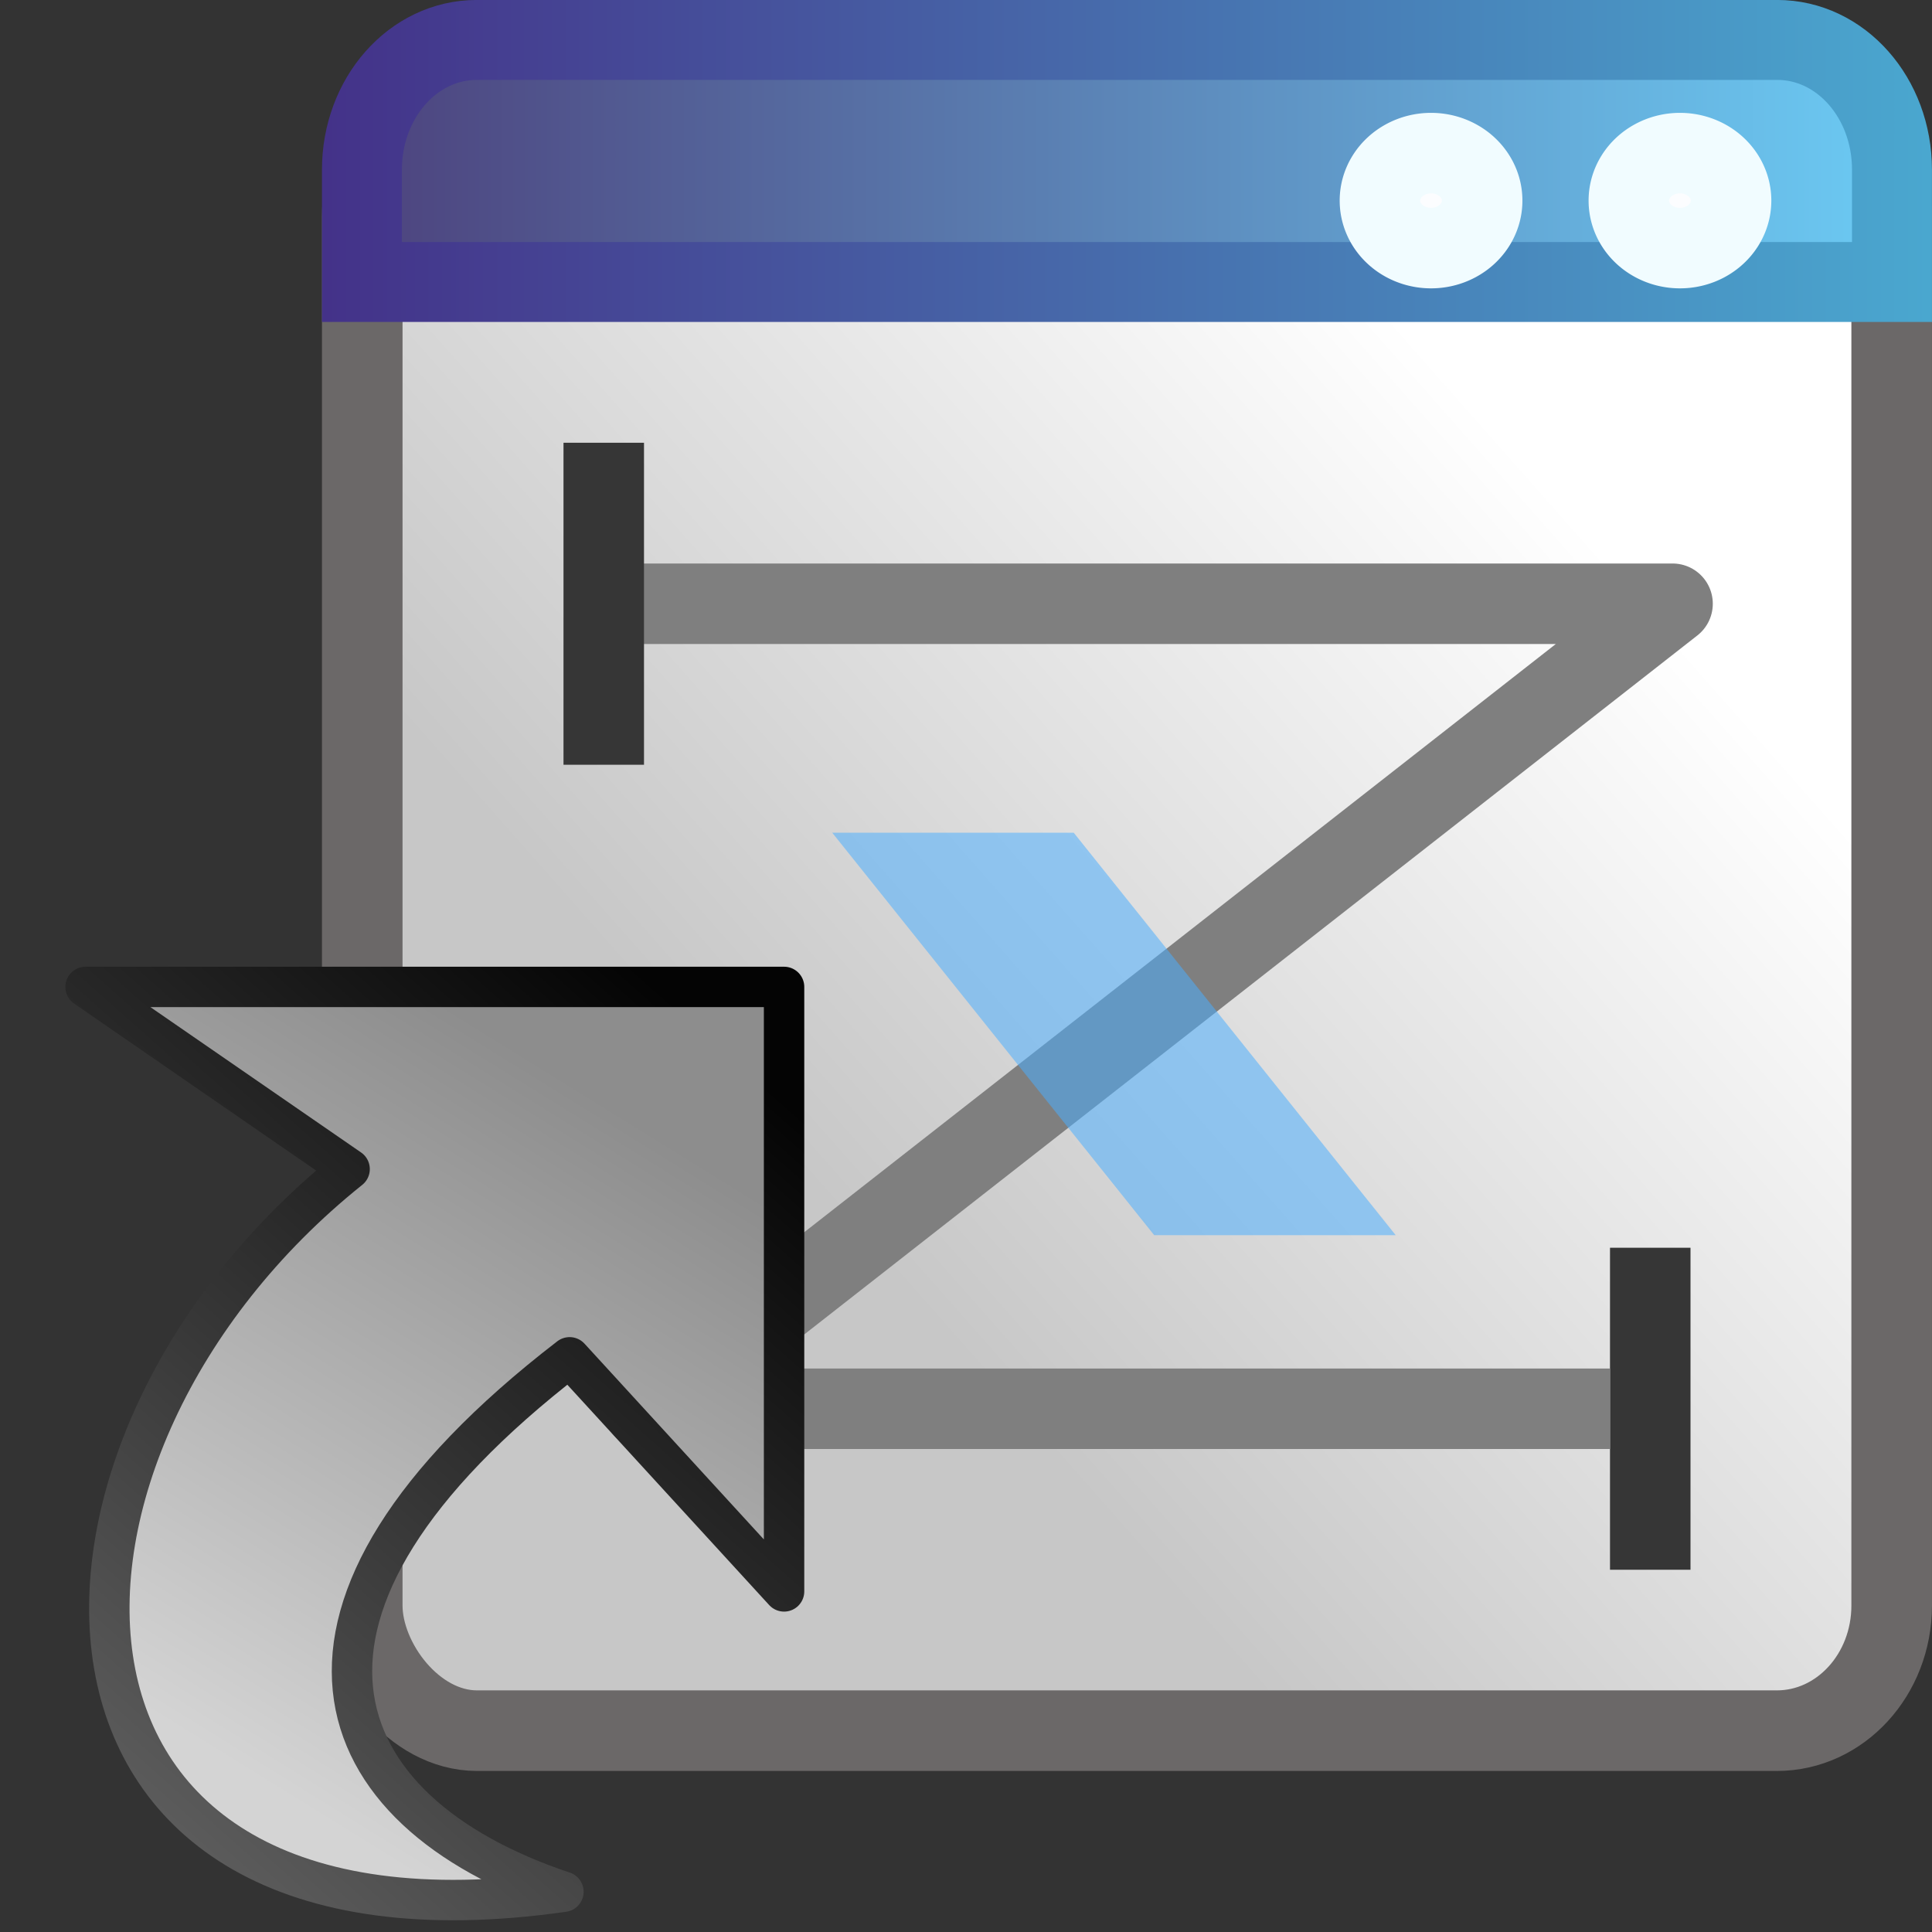 <svg height="24" width="24" xmlns="http://www.w3.org/2000/svg" xmlns:xlink="http://www.w3.org/1999/xlink">
  <rect width="100%" height="100%" fill="#333333" stroke="none"/>
  <linearGradient id="a" gradientTransform="matrix(.904 0 0 .969 3.147 -.308)" gradientUnits="userSpaceOnUse" x1="11.026" x2="20.822" y1="19.06" y2="9.777">
    <stop offset="0" stop-color="#c7c7c7"/>
    <stop offset="1" stop-color="#fff"/>
  </linearGradient>
  <linearGradient id="b" gradientTransform="matrix(.905 0 0 1.006 3.142 -1.009)" gradientUnits="userSpaceOnUse" x1="1" x2="23" y1="3.498" y2="3.498">
    <stop offset="0" stop-color="#443289"/>
    <stop offset="1" stop-color="#4aa7cf"/>
  </linearGradient>
  <linearGradient id="c" gradientTransform="matrix(.905 0 0 1.006 3.142 -1.009)" gradientUnits="userSpaceOnUse" x1="1" x2="23" y1="3.498" y2="3.498">
    <stop offset="0" stop-color="#4c407b"/>
    <stop offset="1" stop-color="#6ccdf6"/>
  </linearGradient>
  <linearGradient id="d" gradientTransform="matrix(.988 0 0 .89 -47.753 -7.58)" gradientUnits="userSpaceOnUse" x1="5" x2="20" y1="3" y2="21">
    <stop offset="0" stop-color="#fdffff"/>
    <stop offset="1" stop-color="#b2d3fa"/>
  </linearGradient>
  <linearGradient id="e" gradientTransform="matrix(.988 0 0 .89 -47.753 -7.58)" gradientUnits="userSpaceOnUse" x1="4" x2="20" y1="3" y2="22">
    <stop offset="0" stop-color="#92b1de"/>
    <stop offset="1" stop-color="#7380b2"/>
  </linearGradient>
  <linearGradient id="f" gradientTransform="matrix(0 1.002 1.007 -0 -4.977 7.745)" gradientUnits="userSpaceOnUse" x1="14.219" x2="6.239" y1="7.924" y2="12.891">
    <stop offset="0" stop-color="#d4d4d4"/>
    <stop offset="1" stop-color="#8d8d8d"/>
  </linearGradient>
  <linearGradient id="g" gradientUnits="userSpaceOnUse" x1="1" x2="9" y1="22" y2="13">
    <stop offset="0" stop-color="#5d5d5d"/>
    <stop offset="1" stop-color="#040404"/>
  </linearGradient>
  <g stroke-linecap="round">
    <path d="m-43.8-5.8h16.8v17.8h-16.8z" fill="url(#d)" fill-rule="evenodd" stroke="url(#e)" stroke-dashoffset="21.444" stroke-width="1.2"/>
    <rect fill="url(#a)" height="20.357" rx="1.426" ry="1.554" stroke="#6b6868" stroke-linejoin="round" stroke-width="1.001" width="18.999" x="4.5" y="1.142"/>
    <path d="m5.923.496h16.154c.79 0 1.426.719 1.426 1.613v1.394h-19.007v-1.394c0-.893.636-1.613 1.426-1.613z" fill="url(#c)" stroke="url(#b)" stroke-width=".993"/>
    <path d="m20.597 3.629a.635.59 0 1 1 -1.27 0 .635.59 0 1 1 1.27 0z" fill="#fcfdff" stroke="#f1fcff" stroke-linejoin="round" transform="translate(-2.185 -1.137)"/>
    <path d="m20.597 3.629a.635.59 0 1 1 -1.27 0 .635.59 0 1 1 1.27 0z" fill="#fcfdff" stroke="#f1fcff" stroke-linejoin="round" transform="translate(.907 -1.137)"/>
  </g>
  <path d="m20.5 15.5v4" fill="none" stroke="#363636"/>
  <path d="m7.777 7.5h13l-12.777 10h12" fill="none" stroke="#7f7f7f" stroke-linejoin="round"/>
  <path d="m10.338 10.344h3l4 5h-3z" fill="#4aadff" fill-opacity=".53" fill-rule="evenodd"/>
  <path d="m9.74 19.769v-7.509h-8.677l3.28 2.263c-4.344 3.477-4.344 9.977 2.656 8.977-3-1-4-3.5.077-6.639z" fill="url(#f)" fill-rule="evenodd" stroke="url(#g)" stroke-linejoin="round" stroke-width=".502"/>
  <path d="m7.5 5.5v4" fill="none" stroke="#363636"/>
</svg>

